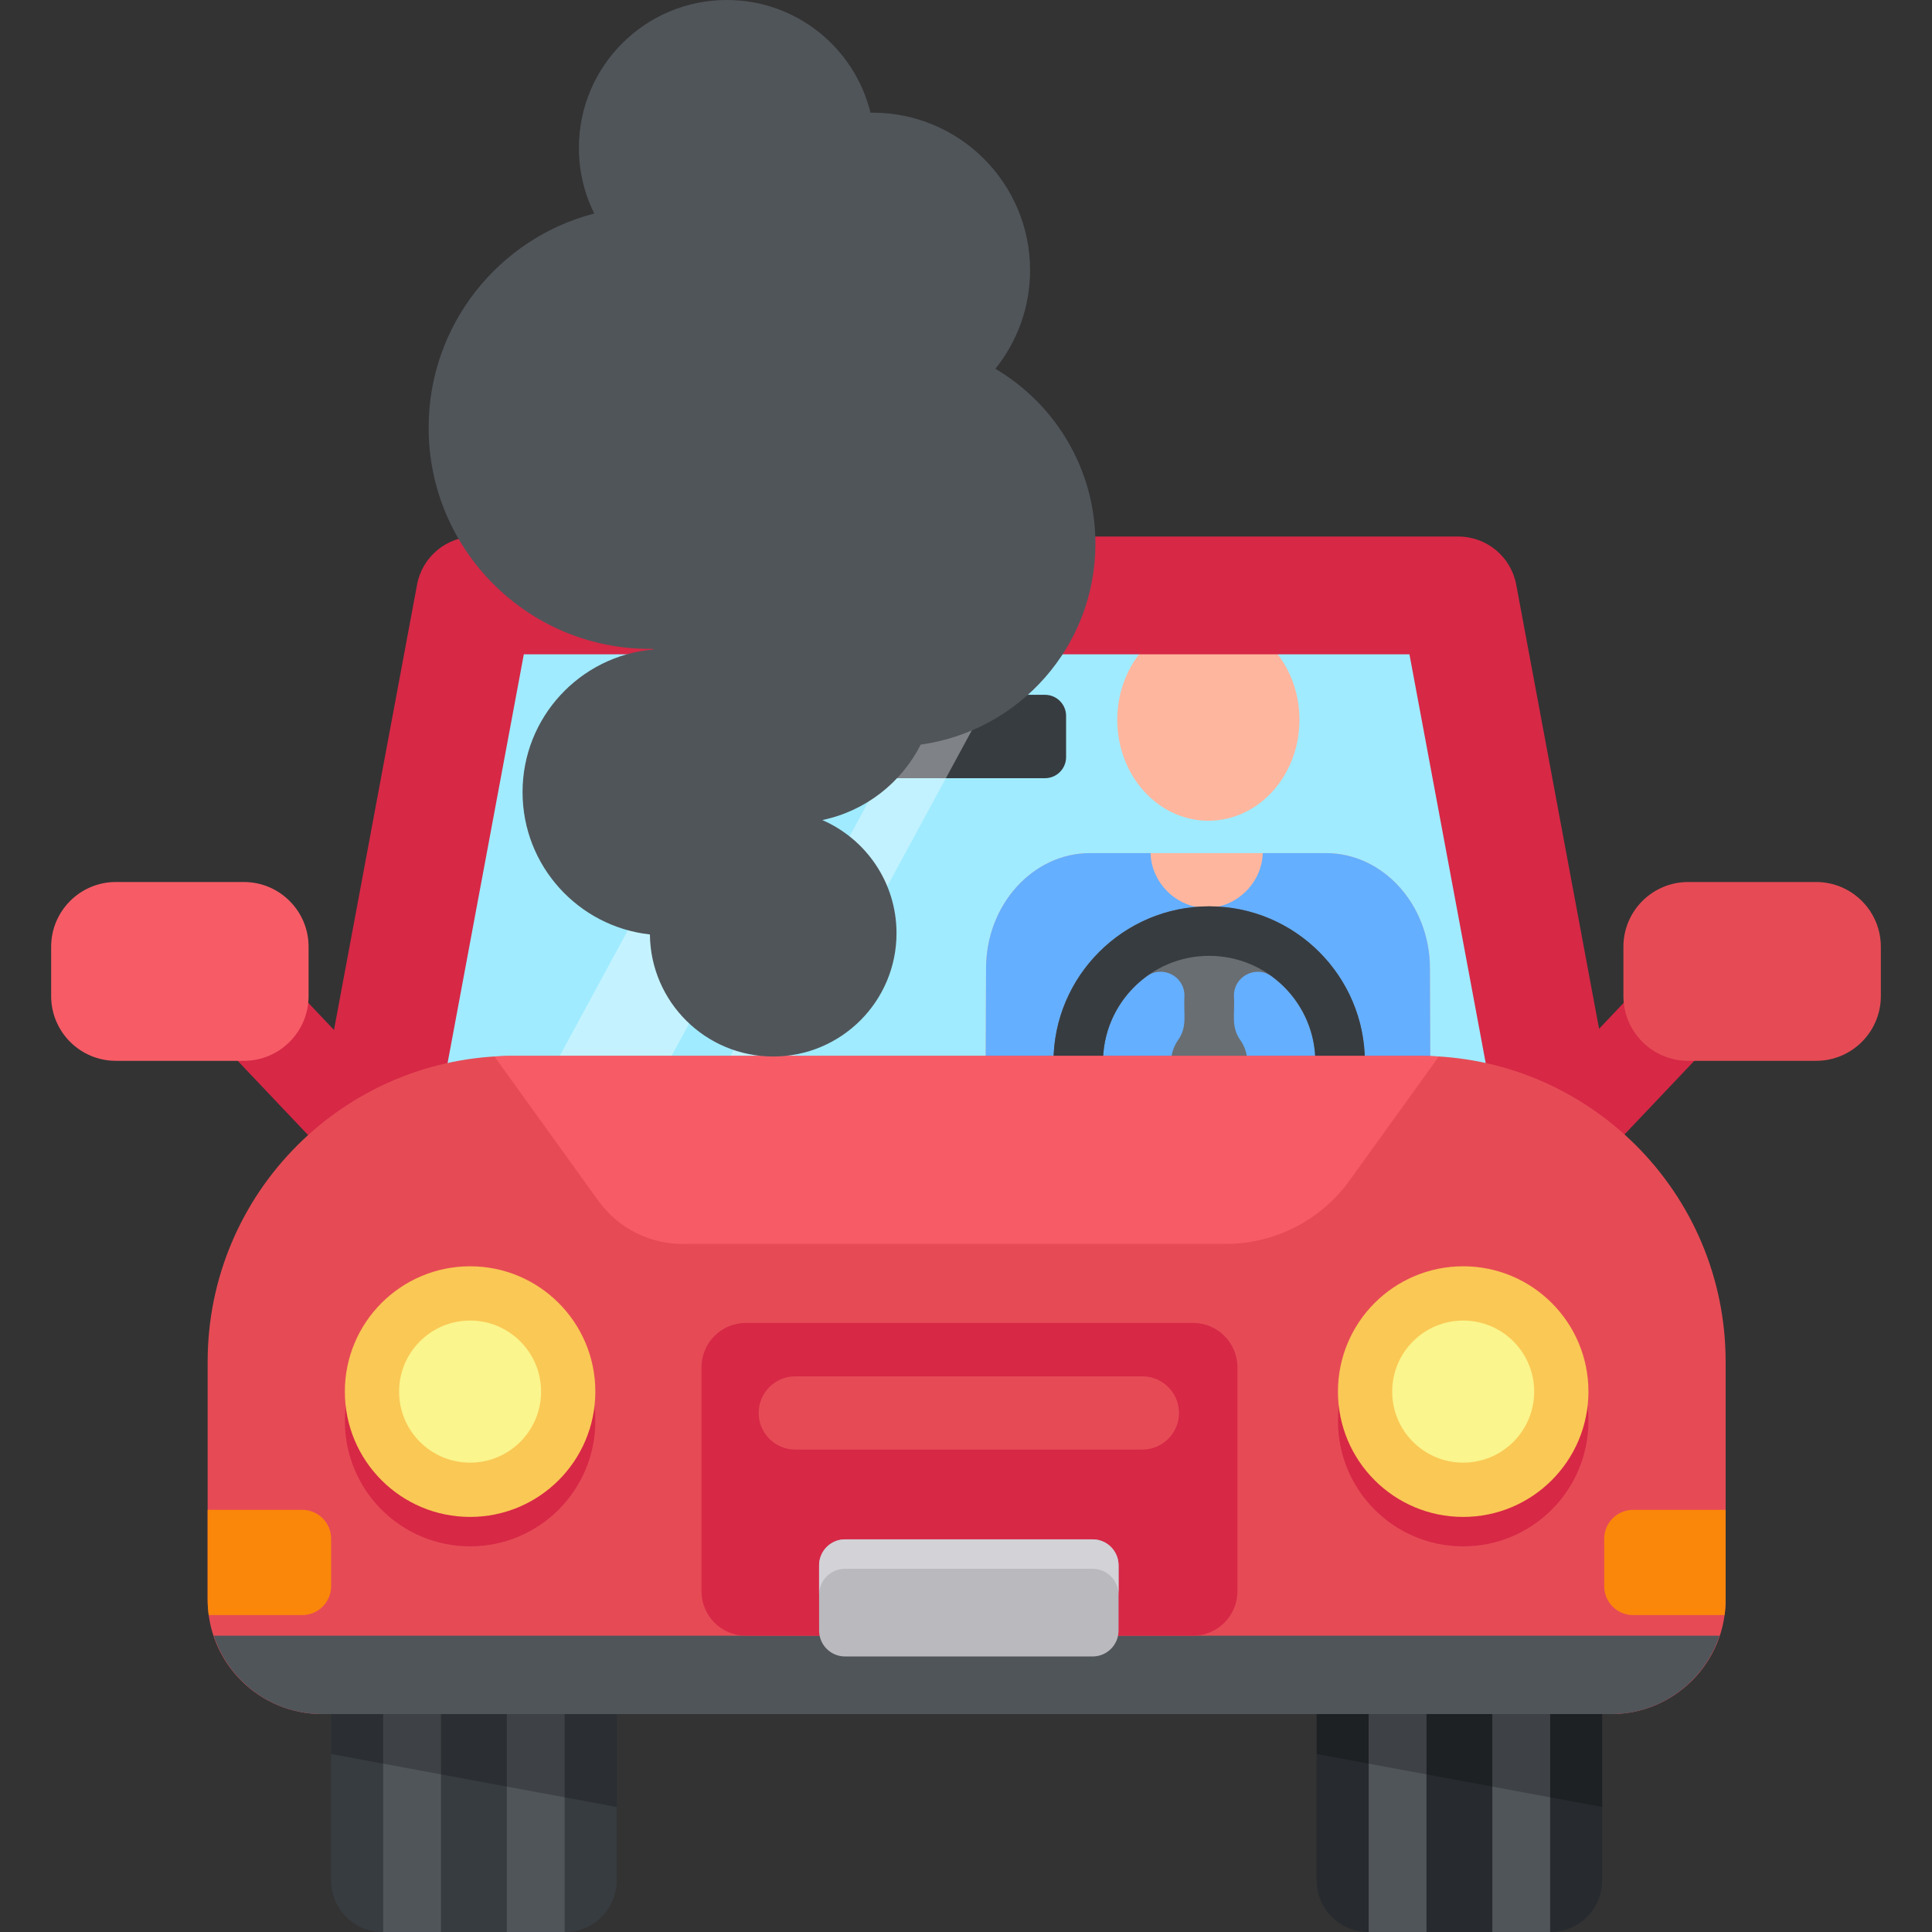 <?xml version="1.0" encoding="iso-8859-1"?>
<!-- Generator: Adobe Illustrator 19.0.0, SVG Export Plug-In . SVG Version: 6.00 Build 0)  -->
<svg version="1.1" id="Capa_1" xmlns="http://www.w3.org/2000/svg" xmlns:xlink="http://www.w3.org/1999/xlink" x="0px" y="0px"
	 viewBox="0 0 512 512" style="enable-background:new 0 0 512 512;" xml:space="preserve">
<rect x="0" y="0" width="512" height="512" fill="#333333" stroke="none"/>
<polygon style="fill:#A0EBFF;" points="411.263,294.621 101.175,294.621 124.582,156.702 387.856,156.702 "/>
<g>
	<ellipse style="fill:#FFB69E;" cx="320.23" cy="190.75" rx="24.14" ry="26.752"/>
	<path style="fill:#FFB69E;" d="M378.948,256.477c-0.075-16.76-12.438-30.395-27.558-30.395c-20.834,0-41.684,0-62.518,0
		c-15.12,0-27.482,13.635-27.557,30.394l-0.1,24.343h117.834L378.948,256.477z"/>
</g>
<path style="fill:#64AFFF;" d="M378.947,256.477c-0.075-16.76-12.438-30.395-27.558-30.395H334.64
	c-0.205,7.882-6.944,14.518-14.863,14.518c-7.948,0-14.66-6.608-14.864-14.518h-16.042c-15.12,0-27.482,13.635-27.557,30.394
	l-0.1,24.343h117.834L378.947,256.477z"/>
<path style="fill:#373C41;" d="M276.931,206.228h-41.863c-3.09,0-5.596-2.505-5.596-5.596v-10.905c0-3.09,2.505-5.596,5.596-5.596
	h41.863c3.09,0,5.596,2.505,5.596,5.596v10.905C282.527,203.723,280.022,206.228,276.931,206.228z"/>
<g style="opacity:0.38;">
	<polygon style="fill:#FFFFFF;" points="235.714,173.392 206.066,173.392 148.33,279.819 177.978,279.819 	"/>
</g>
<g style="opacity:0.36;">
	<polygon style="fill:#FFFFFF;" points="268.483,173.392 251.318,173.392 193.582,279.819 210.747,279.819 	"/>
</g>
<path style="fill:#D72846;" d="M429.956,305.798c1.787,9.586-5.574,18.46-15.335,18.46H97.719c-4.638,0-9.035-2.064-11.999-5.632
	c-2.964-3.568-4.187-8.269-3.336-12.829l28.142-150.866c1.377-7.385,7.823-12.739,15.335-12.739h260.618
	c7.512,0,13.958,5.354,15.335,12.739L429.956,305.798z M116.498,293.059h279.345L373.52,173.392h-234.7L116.498,293.059z"/>
<path style="fill:#696E73;" d="M320.447,240.185c-22.751,0-41.261,18.51-41.261,41.261c0,22.751,18.51,41.261,41.261,41.261
	c22.752,0,41.261-18.51,41.261-41.261C361.708,258.695,343.199,240.185,320.447,240.185z M320.447,309.585
	c-15.515,0-28.138-12.622-28.138-28.138c0-9.33,4.569-17.599,11.585-22.713c4.133-3.013,9.992-0.079,9.992,5.087
	c-0.29,5.055,0.861,8.207-1.692,11.822c-1.158,1.641-1.84,3.641-1.84,5.803c0,3.067,1.373,5.81,3.533,7.662v6.85h13.123v-6.849
	c2.16-1.852,3.533-4.594,3.533-7.662c0-2.162-0.682-4.162-1.841-5.803c-2.556-3.619-1.403-6.825-1.692-11.822
	c0-5.141,5.852-8.105,9.992-5.086c7.016,5.113,11.585,13.383,11.585,22.713C348.586,296.962,335.962,309.585,320.447,309.585z"/>
<path style="fill:#373C41;" d="M320.447,322.708c-22.752,0-41.262-18.51-41.262-41.261c0-22.751,18.51-41.261,41.262-41.261
	c22.751,0,41.261,18.51,41.261,41.261C361.708,304.198,343.198,322.708,320.447,322.708z M320.447,253.309
	c-15.516,0-28.139,12.623-28.139,28.138c0,15.516,12.623,28.138,28.139,28.138s28.138-12.623,28.138-28.138
	C348.585,265.931,335.963,253.309,320.447,253.309z"/>
<rect x="247.19" y="173.39" style="fill:#696E73;" width="19.11" height="10.74"/>
<path style="fill:#373C41;" d="M101.416,512c-7.546,0-13.664-6.118-13.664-13.664V387.797c0-20.895,16.939-37.834,37.834-37.834
	s37.834,16.939,37.834,37.834v110.539c0,7.546-6.118,13.664-13.664,13.664H101.416z"/>
<path style="fill:#272A2E;" d="M362.584,512c-7.546,0-13.664-6.118-13.664-13.664V384.779c0-19.229,16.939-34.816,37.834-34.816
	s37.834,15.588,37.834,34.816v113.557c0,7.546-6.118,13.664-13.664,13.664H362.584z"/>
<g>
	<rect x="101.54" y="454.25" style="fill:#50555A;" width="15.323" height="57.748"/>
	<rect x="134.31" y="454.25" style="fill:#50555A;" width="15.323" height="57.748"/>
	<rect x="362.71" y="454.25" style="fill:#50555A;" width="15.323" height="57.748"/>
	<rect x="395.48" y="454.25" style="fill:#50555A;" width="15.323" height="57.748"/>
</g>
<path style="fill:#D72846;" d="M98.632,313.239c-3.199,0-6.39-1.262-8.765-3.766L56.166,273.94
	c-4.59-4.839-4.387-12.483,0.452-17.073c4.841-4.591,12.484-4.388,17.074,0.452l33.701,35.533c4.59,4.839,4.387,12.483-0.452,17.073
	C104.605,312.14,101.615,313.239,98.632,313.239z"/>
<path style="fill:#F75C66;" d="M30.721,281.131h33.893c9.48,0,17.165-7.685,17.165-17.165v-13.061
	c0-9.48-7.685-17.165-17.165-17.165H30.721c-9.48,0-17.165,7.685-17.165,17.165v13.061
	C13.556,273.446,21.241,281.131,30.721,281.131z"/>
<path style="fill:#D72846;" d="M405.06,309.924c-4.84-4.59-5.042-12.234-0.453-17.073l33.7-35.533
	c4.59-4.839,12.234-5.043,17.073-0.452c4.84,4.59,5.042,12.234,0.453,17.073l-33.7,35.533
	C417.544,314.312,409.899,314.515,405.06,309.924z"/>
<path style="fill:#E64B55;" d="M481.279,281.131h-33.893c-9.48,0-17.165-7.685-17.165-17.165v-13.061
	c0-9.48,7.685-17.165,17.165-17.165h33.893c9.48,0,17.165,7.685,17.165,17.165v13.061
	C498.444,273.446,490.759,281.131,481.279,281.131z"/>
<g style="opacity:0.22;">
	<path d="M163.42,478.871v-91.073c0-20.895-16.939-37.834-37.834-37.834s-37.834,16.939-37.834,37.834v77.03L163.42,478.871z"/>
	<path d="M424.589,478.871v-91.073c0-20.895-16.939-37.834-37.834-37.834s-37.834,16.939-37.834,37.834v77.03L424.589,478.871z"/>
</g>
<path style="fill:#E64B55;" d="M457.31,423.921c0,16.752-13.58,30.331-30.331,30.331H85.362c-16.752,0-30.331-13.58-30.331-30.331
	v-63.058c0-44.759,36.285-81.044,81.044-81.044h240.192c44.759,0,81.044,36.285,81.044,81.044v63.058H457.31z"/>
<path style="fill:#50555A;" d="M56.657,433.48c3.999,12.057,15.303,20.772,28.704,20.772h341.617
	c13.401,0,24.705-8.716,28.704-20.772H56.657z"/>
<g>
	<path style="fill:#D72846;" d="M316.168,433.48H197.665c-6.495,0-11.76-5.265-11.76-11.76v-59.371c0-6.495,5.265-11.76,11.76-11.76
		h118.504c6.495,0,11.76,5.265,11.76,11.76v59.371C327.929,428.215,322.663,433.48,316.168,433.48z"/>
	<ellipse style="fill:#D72846;" cx="124.58" cy="376.59" rx="33.19" ry="33.21"/>
	<ellipse style="fill:#D72846;" cx="387.76" cy="376.59" rx="33.19" ry="33.21"/>
</g>
<g>
	<ellipse style="fill:#FAC855;" cx="124.58" cy="368.79" rx="33.19" ry="33.21"/>
	<ellipse style="fill:#FAC855;" cx="387.76" cy="368.79" rx="33.19" ry="33.21"/>
</g>
<path style="fill:#B9B9BE;" d="M289.555,438.982h-65.611c-3.796,0-6.873-3.077-6.873-6.873v-17.29c0-3.796,3.077-6.873,6.873-6.873
	h65.611c3.796,0,6.873,3.077,6.873,6.873v17.29C296.428,435.905,293.351,438.982,289.555,438.982z"/>
<path style="fill:#D2D2D7;" d="M289.555,407.946h-65.611c-3.796,0-6.873,3.077-6.873,6.873v7.802c0-3.796,3.077-6.873,6.873-6.873
	h65.611c3.796,0,6.873,3.077,6.873,6.873v-7.802C296.428,411.023,293.351,407.946,289.555,407.946z"/>
<g>
	<ellipse style="fill:#FAF58C;" cx="387.76" cy="368.79" rx="18.818" ry="18.829"/>
	<ellipse style="fill:#FAF58C;" cx="124.58" cy="368.79" rx="18.818" ry="18.829"/>
</g>
<path style="fill:#E64B55;" d="M302.743,364.746h-91.986c-5.357,0-9.701,4.343-9.701,9.7s4.343,9.701,9.701,9.701h91.986
	c5.357,0,9.701-4.343,9.701-9.701S308.1,364.746,302.743,364.746z"/>
<path style="fill:#F75C66;" d="M158.581,318.231c5.164,7.17,13.461,11.419,22.297,11.419h143.936
	c13.01,0,25.227-6.257,32.831-16.814l23.656-32.846c-1.667-0.102-3.343-0.171-5.035-0.171H136.074c-1.693,0-3.368,0.069-5.035,0.171
	L158.581,318.231z"/>
<g>
	<path style="fill:#FA870A;" d="M87.752,420.356v-12.573c0-4.227-3.427-7.654-7.654-7.654H55.03v23.791
		c0,1.387,0.102,2.75,0.282,4.088h24.785C84.325,428.009,87.752,424.583,87.752,420.356z"/>
	<path style="fill:#FA870A;" d="M432.789,400.13c-4.227,0-7.654,3.427-7.654,7.654v12.573c0,4.227,3.427,7.654,7.654,7.654h24.24
		c0.18-1.338,0.282-2.701,0.282-4.088V400.13H432.789z"/>
</g>
<path style="fill:#50555A;" d="M244.002,197.327c26.157-3.641,46.296-26.084,46.296-53.243c0-19.749-10.654-37.001-26.521-46.351
	c5.752-7.153,9.202-16.237,9.202-26.131c0-23.051-18.687-41.738-41.738-41.738c-0.185,0-0.368,0.012-0.553,0.014
	C226.505,12.731,211.05,0,192.614,0c-21.648,0-39.198,17.55-39.198,39.198c0,6.246,1.468,12.146,4.066,17.386
	c-25.243,6.538-43.886,29.469-43.886,56.757c0,32.379,26.249,58.628,58.628,58.628c0.304,0,0.604-0.018,0.907-0.023
	c-0.013,0.06-0.028,0.119-0.041,0.178c-19.392,1.697-34.606,17.967-34.606,37.8c0,19.54,14.767,35.624,33.749,37.718
	c0.182,17.893,14.736,32.343,32.672,32.343c18.049,0,32.681-14.632,32.681-32.681c0-13.422-8.095-24.949-19.666-29.98
	C229.338,214.952,238.867,207.444,244.002,197.327z"/>
<g>
</g>
<g>
</g>
<g>
</g>
<g>
</g>
<g>
</g>
<g>
</g>
<g>
</g>
<g>
</g>
<g>
</g>
<g>
</g>
<g>
</g>
<g>
</g>
<g>
</g>
<g>
</g>
<g>
</g>
</svg>
